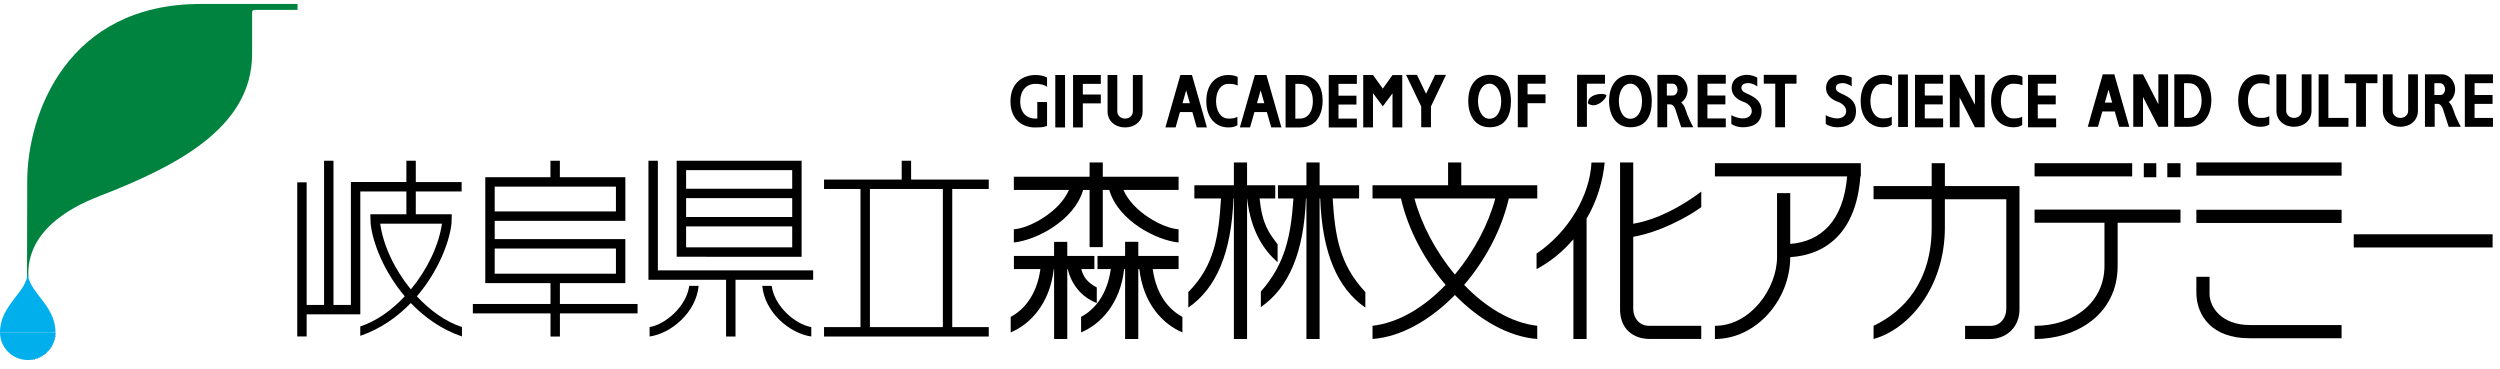 <svg width="271" height="40" viewBox="0 0 271 40" fill="none" xmlns="http://www.w3.org/2000/svg"><path d="M115.45 8.13H114.394V13.815H115.45V8.13Z" fill="#000"/><path d="M112.444 11.054V12.847C111.58 12.933 110.591 12.49 110.591 10.972C110.591 9.845 111.256 9.091 112.224 9.091C113.017 9.091 113.365 9.291 113.5 9.427V8.402C113.5 8.402 113.051 8.131 112.227 8.131C110.994 8.131 109.534 8.885 109.534 10.994C109.534 13.089 110.995 13.815 112.144 13.815C112.707 13.815 113.104 13.815 113.501 13.642V11.054H112.444Z" fill="#000"/><path d="M119.327 9.091V8.13H116.321V13.814H117.378V11.206H119.327V10.246H117.378V9.091H119.327Z" fill="#000"/><path d="M167.536 9.073V8.112H164.53V13.796H165.587V11.188H167.536V10.228H165.587V9.073H167.536Z" fill="#000"/><path d="M121.96 13.814C123.009 13.814 123.859 13.141 123.859 12.083V8.13H122.802V12.083C122.802 12.515 122.44 12.854 121.959 12.854C121.479 12.854 121.116 12.514 121.116 12.083V8.13H120.06V12.083C120.062 13.142 120.912 13.814 121.96 13.814Z" fill="#000"/><path d="M134.163 8.349C134.046 8.261 133.669 8.129 133.158 8.129C131.903 8.129 130.765 8.999 130.765 10.971C130.765 12.91 131.898 13.814 133.157 13.814C133.655 13.814 133.897 13.72 134.136 13.564V12.664C133.85 12.813 133.655 12.853 133.157 12.853C132.323 12.853 131.821 12.019 131.821 10.971C131.821 9.89 132.323 9.092 133.157 9.092C133.655 9.092 133.851 9.138 134.163 9.269V8.349Z" fill="#000"/><path d="M140.901 8.129C140.437 8.129 139.357 8.129 139.357 8.129V13.815H140.899C142.68 13.815 143.371 12.411 143.371 10.918C143.372 9.362 142.668 8.129 140.901 8.129ZM140.9 12.853C140.692 12.853 140.414 12.853 140.414 12.853V9.092H140.9C141.881 9.092 142.315 9.945 142.315 10.972C142.314 11.963 141.881 12.853 140.9 12.853Z" fill="#000"/><path d="M150.948 8.134L149.895 9.609L148.839 8.132H147.775V13.813H148.831V10.104L149.897 11.521L150.948 10.12V13.813H152.005V8.134H150.948Z" fill="#000"/><path d="M147.083 9.09V8.129H144.035V13.817H147.083V12.856H145.091V11.332H147.041V10.372H145.091V9.09H147.083Z" fill="#000"/><path d="M156.749 8.114H155.569L154.583 10.166L153.596 8.114H152.417L154.059 11.536V13.798H155.116V11.536L156.749 8.114Z" fill="#000"/><path d="M161.473 8.112C162.72 8.112 163.787 8.852 163.787 10.954C163.787 12.506 163.2 13.796 161.473 13.796C159.951 13.796 159.16 12.575 159.16 10.954C159.159 9.005 160.242 8.112 161.473 8.112ZM160.216 10.958C160.216 11.759 160.547 12.874 161.473 12.874C162.161 12.874 162.73 12.2 162.73 10.954C162.73 9.854 162.156 9.072 161.473 9.072C160.596 9.072 160.216 10.081 160.216 10.958Z" fill="#000"/><path d="M129.73 13.813H130.832L129.207 8.128H127.955L126.33 13.813H127.432L127.907 12.151H129.254L129.73 13.813ZM128.183 11.19L128.582 9.794L128.981 11.19H128.183Z" fill="#000"/><path d="M137.802 13.813H138.904L137.279 8.128H136.027L134.402 13.813H135.504L135.979 12.151H137.327L137.802 13.813ZM136.254 11.19L136.653 9.794L137.052 11.19H136.254Z" fill="#000"/><path d="M252.396 12.782V8.06H251.339V13.743H254.572V12.782H252.396Z" fill="#000"/><path d="M248.668 13.743C249.718 13.743 250.567 13.069 250.567 12.012V8.06H249.51V12.012C249.51 12.444 249.148 12.783 248.667 12.783C248.188 12.783 247.824 12.444 247.824 12.012V8.06H246.767V12.012C246.769 13.069 247.619 13.743 248.668 13.743Z" fill="#000"/><path d="M260.204 13.743C261.253 13.743 262.102 13.069 262.102 12.012V8.06H261.045V12.012C261.045 12.444 260.683 12.783 260.203 12.783C259.723 12.783 259.359 12.444 259.359 12.012V8.06H258.302V12.012C258.304 13.069 259.154 13.743 260.204 13.743Z" fill="#000"/><path d="M237.241 8.058C236.776 8.058 235.696 8.058 235.696 8.058V13.744H237.239C239.02 13.744 239.71 12.34 239.71 10.848C239.71 9.29 239.007 8.058 237.241 8.058ZM237.239 12.781C237.03 12.781 236.753 12.781 236.753 12.781V9.02H237.239C238.219 9.02 238.653 9.873 238.653 10.901C238.653 11.892 238.22 12.781 237.239 12.781Z" fill="#000"/><path d="M270.235 9.018V8.057H267.188V13.745H270.235V12.784H268.243V11.261H270.193V10.3H268.243V9.018H270.235Z" fill="#000"/><path d="M229.713 13.743H230.816L229.191 8.057H227.939L226.314 13.743H227.416L227.892 12.081H229.24L229.713 13.743ZM228.165 11.12L228.564 9.724L228.963 11.12H228.165Z" fill="#000"/><path d="M233.966 8.06V11.3L232.303 8.06H231.246V13.743H232.303V10.508L233.966 13.743H235.022V8.06H233.966Z" fill="#000"/><path d="M265.946 11.921C265.77 11.362 265.563 11.148 265.436 11.065C265.829 10.796 266.137 10.308 266.137 9.671C266.137 8.794 265.469 8.06 264.739 8.06H262.864V13.744H263.921V11.26H264.238C264.539 11.26 264.743 11.561 264.827 11.86C264.864 11.994 265.438 13.745 265.438 13.745H266.754C266.451 13.175 266.165 12.621 265.946 11.921ZM263.886 9.02H264.517C264.903 9.02 265.046 9.468 265.046 9.671C265.046 9.911 264.902 10.299 264.517 10.299H263.886V9.02Z" fill="#000"/><path d="M257.713 8.06H254.165V9.019H255.411V13.743H256.467V9.019H257.713V8.06Z" fill="#000"/><path d="M246.019 8.278C245.902 8.19 245.526 8.059 245.014 8.059C243.759 8.059 242.621 8.928 242.621 10.901C242.621 12.84 243.755 13.743 245.013 13.743C245.511 13.743 245.753 13.649 245.993 13.493V12.594C245.707 12.743 245.511 12.782 245.013 12.782C244.18 12.782 243.677 11.949 243.677 10.901C243.677 9.819 244.18 9.022 245.013 9.022C245.511 9.022 245.707 9.067 246.019 9.198V8.278Z" fill="#000"/><path d="M214.083 8.112V11.353L212.421 8.112H211.364V13.796H212.421V10.562L214.083 13.796H215.14V8.112H214.083Z" fill="#000"/><path d="M182.747 11.974C182.572 11.415 182.364 11.201 182.238 11.119C182.63 10.849 182.939 10.361 182.939 9.724C182.939 8.847 182.271 8.113 181.54 8.113H179.665V13.797H180.722V11.313H181.04C181.341 11.313 181.544 11.614 181.628 11.913C181.666 12.047 182.24 13.798 182.24 13.798H183.555C183.253 13.228 182.967 12.674 182.747 11.974ZM180.687 9.073H181.318C181.705 9.073 181.848 9.52 181.848 9.723C181.848 9.963 181.704 10.352 181.318 10.352H180.687V9.073Z" fill="#000"/><path d="M194.741 8.112H191.193V9.071H192.438V13.796H193.495V9.071H194.741V8.112Z" fill="#000"/><path d="M187.678 13.438C187.949 13.638 188.435 13.796 188.902 13.796C189.807 13.796 190.956 13.505 190.956 12.044C190.956 11.376 190.713 10.791 189.707 10.304C189.175 10.046 188.77 9.931 188.77 9.536C188.77 9.149 189.064 9.01 189.55 9.01C189.923 9.01 190.434 9.299 190.489 9.368V8.409C190.489 8.409 189.945 8.112 189.36 8.112C188.678 8.112 187.713 8.481 187.713 9.536C187.713 10.482 188.556 10.879 188.985 11.034C189.465 11.207 189.891 11.556 189.891 12.044C189.891 12.507 189.528 12.835 188.901 12.835C188.463 12.835 187.858 12.614 187.677 12.478V13.438H187.678Z" fill="#000"/><path d="M197.911 13.438C198.182 13.638 198.669 13.796 199.136 13.796C200.04 13.796 201.189 13.505 201.189 12.044C201.189 11.376 200.947 10.791 199.941 10.304C199.408 10.046 199.003 9.931 199.003 9.536C199.003 9.149 199.297 9.01 199.784 9.01C200.156 9.01 200.667 9.299 200.723 9.368V8.409C200.723 8.409 200.178 8.112 199.594 8.112C198.912 8.112 197.946 8.481 197.946 9.536C197.946 10.482 198.789 10.879 199.219 11.034C199.699 11.207 200.125 11.556 200.125 12.044C200.125 12.507 199.761 12.835 199.135 12.835C198.697 12.835 198.092 12.614 197.91 12.478V13.438H197.911Z" fill="#000"/><path d="M206.816 8.078H205.759V13.763H206.816V8.078Z" fill="#000"/><path d="M187.073 9.073V8.112H184.026V13.8H187.073V12.84H185.083V11.315H187.032V10.354H185.083V9.073H187.073Z" fill="#000"/><path d="M210.637 9.073V8.112H207.589V13.8H210.637V12.84H208.646V11.315H210.595V10.354H208.646V9.073H210.637Z" fill="#000"/><path d="M222.885 9.073V8.112H219.837V13.8H222.885V12.84H220.894V11.315H222.843V10.354H220.894V9.073H222.885Z" fill="#000"/><path d="M176.739 8.112C177.987 8.112 179.053 8.852 179.053 10.954C179.053 12.506 178.467 13.796 176.739 13.796C175.218 13.796 174.426 12.575 174.426 10.954C174.426 9.005 175.509 8.112 176.739 8.112ZM175.483 10.958C175.483 11.759 175.813 12.874 176.739 12.874C177.428 12.874 177.996 12.2 177.996 10.954C177.996 9.854 177.422 9.072 176.739 9.072C175.862 9.072 175.483 10.081 175.483 10.958Z" fill="#000"/><path d="M205.095 8.331C204.978 8.244 204.601 8.112 204.089 8.112C202.834 8.112 201.696 8.981 201.696 10.954C201.696 12.893 202.829 13.796 204.088 13.796C204.587 13.796 204.827 13.703 205.067 13.546V12.647C204.782 12.796 204.587 12.835 204.088 12.835C203.255 12.835 202.753 12.003 202.753 10.954C202.753 9.872 203.255 9.075 204.088 9.075C204.587 9.075 204.782 9.121 205.095 9.252V8.331Z" fill="#000"/><path d="M219.234 8.331C219.117 8.244 218.74 8.112 218.229 8.112C216.973 8.112 215.836 8.981 215.836 10.954C215.836 12.893 216.969 13.796 218.227 13.796C218.726 13.796 218.967 13.703 219.207 13.546V12.647C218.921 12.796 218.726 12.835 218.227 12.835C217.394 12.835 216.892 12.003 216.892 10.954C216.892 9.872 217.394 9.075 218.227 9.075C218.726 9.075 218.921 9.121 219.234 9.252V8.331Z" fill="#000"/><path d="M45.19 32.12C47.463 29.464 48.708 26.324 48.942 24.245L48.976 23.224H45.072V20.756H50.041V19.735L45.072 19.733V17.424H44.051V19.732L38.036 19.729V33.054H36.15V17.424H35.129V33.054H33.241V19.764H32.22V36.473H33.241V34.075H39.057V20.757H44.051V23.225H40.14L40.178 24.246C40.391 26.307 41.618 29.449 43.877 32.119C42.466 33.625 40.801 34.816 39.054 35.384V36.405C41.246 35.656 43.07 34.362 44.532 32.846C46.005 34.39 47.849 35.712 50.074 36.472V35.451C48.303 34.874 46.614 33.657 45.19 32.12ZM41.214 24.245H47.908C47.57 26.616 46.306 29.231 44.536 31.37C42.781 29.224 41.534 26.608 41.214 24.245Z" fill="#000"/><path d="M69.11 32.951H60.693V30.69H67.787V25.919H53.625V23.94H67.788V19.21H60.689V17.425H59.668V19.21H52.605V30.69H59.674V32.951H51.257V33.972H59.674V36.48H60.695V33.972H69.112V32.951H69.11ZM53.625 20.231H66.767V22.92H53.625V20.231ZM53.625 26.94H66.768V29.67H53.625V26.94Z" fill="#000"/><path d="M71.312 29.308V17.425H70.292V30.328H78.708V36.479H79.729V30.328H88.146V29.308H71.312Z" fill="#000"/><path d="M70.417 35.458V36.479C72.783 36.135 75.464 33.856 75.733 30.985H74.712C74.414 33.218 72.146 35.161 70.417 35.458Z" fill="#000"/><path d="M87.944 35.458V36.479C85.578 36.135 82.897 33.856 82.629 30.985H83.65C83.947 33.218 86.216 35.161 87.944 35.458Z" fill="#000"/><path d="M85.875 27.835H86.896V17.425H73.353V27.833L85.875 27.835ZM74.374 26.813V24.542H85.876V26.813H74.374ZM74.374 23.522V21.481H85.876V23.522H74.374ZM85.875 18.444V20.46H74.374V18.444H85.875Z" fill="#000"/><path d="M107.181 20.485V19.465H98.764V17.424H97.743V19.465H89.326V20.485H93.277V35.458H89.326V36.479H107.18V35.458H103.224V20.485H107.181ZM102.205 35.458H94.299V20.485H102.205V35.458Z" fill="#000"/><path d="M127.759 19.158H119.542V17.612H118.113V19.158H109.9V20.587H115.874C114.86 22.971 111.606 24.739 109.9 24.856V26.285C112.247 26.055 116.44 23.957 117.411 20.588H118.113V26.788H119.542V20.588H120.244C121.216 23.957 125.408 26.055 127.755 26.285V24.856C126.049 24.74 122.795 22.971 121.781 20.587H127.76V19.158H127.759Z" fill="#000"/><path d="M117.213 29.17H118.632V27.741H115.692V26.216H114.263V27.741H109.908V29.17H112.779C112.381 32.037 110.963 33.603 109.56 34.347V36.031C111.658 35.154 113.802 32.938 114.226 29.171H114.264V36.748H115.693V29.171H115.742C116.118 30.736 117.171 32.205 118.892 32.844V31.159C117.876 30.623 117.442 30.049 117.213 29.17Z" fill="#000"/><path d="M124.954 29.17H127.76V27.741H123.391V26.208H121.962V27.741H118.969V29.17H120.41C120.012 32.037 118.594 33.603 117.191 34.347V36.031C119.289 35.154 121.433 32.938 121.857 29.171H121.962V36.748H123.391V29.171H123.507C123.931 32.939 126.075 35.154 128.173 36.031V34.347C126.77 33.603 125.352 32.037 124.954 29.17Z" fill="#000"/><path d="M173.946 17.618H172.516C172.346 21.136 170.096 25.097 166.563 27.489V29.173C168.09 28.36 169.44 27.242 170.557 25.935V36.748H171.986V23.693C173.071 21.891 173.765 19.628 173.946 17.618Z" fill="#000"/><path d="M138.237 21.517H136.539C136.829 24.367 137.575 25.259 138.492 26.484V28.422C137.062 27.183 135.596 25.13 135.191 21.517H135.181V36.747H133.752V21.517H133.704C133.491 27.401 131.853 31.244 128.813 33.343V31.659C131.666 28.786 132.107 25.583 132.357 21.516H129.469V20.086H133.752V17.611H135.181V20.086H138.238V21.517H138.237Z" fill="#000"/><path d="M138.528 21.517H140.21C139.929 25.527 139.34 28.595 136.676 31.603V33.287C139.706 31.194 141.342 27.369 141.564 21.517H141.616V36.747H143.045V21.517H143.112C143.326 27.401 144.964 31.244 148.004 33.343V31.659C145.183 28.653 144.716 25.557 144.462 21.516H147.329V20.086H143.046V17.611H141.617V20.086H138.529V21.517H138.528Z" fill="#000"/><path d="M166.641 21.511V20.082H158.401V17.612H156.972V20.082H148.782V21.511H151.863C152.643 24.902 154.418 28.214 156.705 30.882C154.436 33.242 151.686 34.98 148.782 35.316V36.744C151.873 36.524 155.057 34.685 157.709 31.979C160.361 34.685 163.546 36.524 166.636 36.744V35.316C163.733 34.98 160.982 33.243 158.713 30.882C161.001 28.214 162.775 24.902 163.556 21.511H166.641ZM157.709 29.761C155.618 27.256 154.052 24.256 153.328 21.511H162.09C161.366 24.256 159.8 27.256 157.709 29.761Z" fill="#000"/><path d="M231.128 17.692H220.547V19.121H231.128V17.692Z" fill="#000"/><path d="M270.198 25.397H255.146V26.825H270.198V25.397Z" fill="#000"/><path d="M201.714 17.692H185.897V19.121H200.228C199.828 23.985 197.343 26.192 194.061 26.442V20.938H192.632V27.868C192.632 31.243 189.767 35.318 185.897 35.318V36.747C190.38 36.747 194.057 32.508 194.061 27.876C197.789 27.644 201.214 25.346 201.665 19.121H201.715V17.692H201.714Z" fill="#000"/><path d="M210.825 20.167V17.692H209.395V20.167H203.094V21.596H209.395V24.649C209.395 30.5 206.413 33.736 203.094 35.319V36.748C206.938 35.687 210.824 31.129 210.824 24.662V21.597H217.482C217.482 24.854 217.482 33.143 217.482 33.448C217.482 34.528 216.781 35.323 215.791 35.323C215.449 35.323 213.016 35.323 213.016 35.323V36.752C213.016 36.752 215.236 36.752 215.702 36.752C217.412 36.752 218.912 35.538 218.912 33.539C218.912 33.048 218.912 20.245 218.912 20.245V20.169H210.825V20.167Z" fill="#000"/><path d="M236.364 22.718H220.547V24.148H228.124V28.814C228.124 32.683 224.912 35.322 220.547 35.322V36.751C225.032 36.751 229.553 34.125 229.553 28.814V24.148H236.365V22.718H236.364Z" fill="#000"/><path d="M236.365 17.692H234.937V19.215H236.365V17.692Z" fill="#000"/><path d="M233.742 17.692H232.389V19.215H233.742V17.692Z" fill="#000"/><path d="M184.418 22.456V20.772C182.231 22.418 179.548 23.842 177.043 24.252C177.043 20.762 177.043 17.611 177.043 17.611H175.614C175.614 17.611 175.614 32.912 175.614 33.529C175.614 35.734 177.114 36.742 178.825 36.742C179.29 36.742 184.415 36.742 184.415 36.742V35.314C184.415 35.314 179.076 35.314 178.735 35.314C177.745 35.314 177.043 34.519 177.043 33.439C177.043 33.252 177.043 29.483 177.043 25.669C179.828 25.187 182.833 23.603 184.418 22.456Z" fill="#000"/><path d="M253.829 17.61H238.087V19.039H253.829V17.61Z" fill="#000"/><path d="M253.829 22.739H238.087V24.169H253.829V22.739Z" fill="#000"/><path d="M253.829 35.235C253.829 35.235 244.28 35.235 243.897 35.235C240.807 35.235 239.516 33.286 239.516 31.86C239.516 31.519 239.516 30.004 239.516 30.004H238.086C238.086 30.004 238.086 31.245 238.086 31.711C238.086 34.187 239.757 36.665 243.807 36.665C244.425 36.665 253.828 36.665 253.828 36.665V35.235H253.829Z" fill="#000"/><path d="M173.979 9.073V8.106H170.957V13.748H172.02V9.073H173.979Z" fill="#000"/><path d="M174.136 10.325C174.115 10.745 172.991 11.847 172.152 11.227C171.983 10.294 173.706 9.958 174.136 10.325Z" fill="#000"/><path d="M3.077 30.092C3.077 29.092 2.578 24.436 10.745 21.269C18.911 18.102 27.328 13.936 27.328 5.852C27.328 4.997 27.328 1.522 27.328 1.397C27.328 1.147 27.394 1.069 27.749 1.069C27.749 1.069 31.546 1.069 32.255 1.069V0.43C32.255 0.43 21.999 0.43 21.745 0.43C7.245 0.43 2.953 12.414 2.953 19.644C2.953 23.477 2.929 30.092 2.929 30.092" fill="#00833E"/><path d="M3.006 29.519C3.006 31.644 6.011 33.019 6.011 36.019C6.011 33.019 3.006 31.644 3.006 29.519Z" fill="#00AFEC"/><path d="M3.006 29.519C3.006 31.644 6.011 33.019 6.011 36.019C6.011 33.019 3.006 31.644 3.006 29.519Z" fill="#0098CC"/><path d="M6.011 36.019C6.011 33.019 3.006 31.644 3.006 29.519C3.006 31.644 6.011 33.019 6.011 36.019Z" fill="#0098CC"/><path d="M6.011 36.019C6.011 33.019 3.006 31.644 3.006 29.519C3.006 31.644 6.011 33.019 6.011 36.019Z" fill="#0096C8"/><path d="M6.011 36.019C6.011 33.019 3.006 31.644 3.006 29.519C3.006 31.644 6.011 33.019 6.011 36.019Z" fill="#0093C4"/><path d="M6.011 36.019C6.011 33.019 3.006 31.644 3.006 29.519C3.006 31.644 6.011 33.019 6.011 36.019Z" fill="#0090C1"/><path d="M6.011 36.019C6.011 33.019 3.006 31.644 3.006 29.519C3.006 31.644 6.011 33.019 6.011 36.019Z" fill="#008DBD"/><path d="M6.011 36.019C6.011 33.019 3.006 31.644 3.006 29.519C3.006 31.644 6.011 33.019 6.011 36.019Z" fill="#008ABA"/><path d="M6.011 36.019C6.011 33.019 3.006 31.644 3.006 29.519C3.006 31.644 6.011 33.019 6.011 36.019Z" fill="#0088B6"/><path d="M6.011 36.019C6.011 33.019 3.006 31.644 3.006 29.519C3.006 31.644 6.011 33.019 6.011 36.019Z" fill="#0085B2"/><path d="M6.011 36.019C6.011 33.019 3.006 31.644 3.006 29.519C3.006 31.644 6.011 33.019 6.011 36.019Z" fill="#0082AE"/><path d="M6.011 36.019C6.011 33.019 3.006 31.644 3.006 29.519C3.006 31.644 6.011 33.019 6.011 36.019Z" fill="#007FAA"/><path d="M6.011 36.019C6.011 33.019 3.006 31.644 3.006 29.519C3.006 31.644 6.011 33.019 6.011 36.019Z" fill="#007CA6"/><path d="M6.011 36.019C6.011 33.019 3.006 31.644 3.006 29.519C3.006 31.644 6.011 33.019 6.011 36.019Z" fill="#0078A2"/><path d="M6.011 36.019C6.011 33.019 3.006 31.644 3.006 29.519C3.006 31.644 6.011 33.019 6.011 36.019Z" fill="#00769E"/><path d="M6.011 36.019C6.011 33.019 3.006 31.644 3.006 29.519C3.006 31.644 6.011 33.019 6.011 36.019Z" fill="#00739A"/><path d="M6.011 36.019C6.011 33.019 3.006 31.644 3.006 29.519C3.006 31.644 6.011 33.019 6.011 36.019Z" fill="#006F95"/><path d="M6.011 36.019C6.011 36.185 5.997 36.348 5.972 36.507C5.946 36.665 5.908 36.82 5.858 36.969C5.808 37.118 5.748 37.262 5.675 37.4C5.604 37.539 5.522 37.67 5.431 37.795C5.34 37.919 5.24 38.036 5.13 38.145C5.028 38.239 4.889 38.36 4.78 38.446C4.656 38.537 4.524 38.619 4.386 38.69C4.248 38.761 4.104 38.823 3.954 38.872C3.805 38.922 3.65 38.961 3.492 38.986C3.333 39.012 3.171 39.025 3.005 39.025C4.665 39.023 6.011 37.679 6.011 36.019Z" fill="#00AFEC"/><path d="M6.011 36.019C6.011 36.185 5.997 36.348 5.972 36.507C5.946 36.665 5.908 36.82 5.858 36.969C5.808 37.118 5.748 37.262 5.675 37.4C5.604 37.539 5.522 37.67 5.431 37.795C5.34 37.919 5.24 38.036 5.13 38.145C5.028 38.239 4.889 38.36 4.78 38.446C4.656 38.537 4.524 38.619 4.386 38.69C4.248 38.761 4.104 38.823 3.954 38.872C3.805 38.922 3.65 38.961 3.492 38.986C3.333 39.012 3.171 39.025 3.005 39.025C4.665 39.023 6.011 37.679 6.011 36.019Z" fill="#0098CC"/><path d="M5.972 36.507C5.946 36.665 5.908 36.82 5.858 36.969C5.808 37.118 5.748 37.262 5.675 37.4C5.604 37.539 5.522 37.67 5.431 37.795C5.34 37.919 5.24 38.036 5.13 38.145C5.028 38.239 4.889 38.36 4.78 38.446C4.656 38.537 4.524 38.619 4.386 38.69C4.248 38.761 4.104 38.823 3.954 38.872C3.805 38.922 3.65 38.961 3.492 38.986C3.333 39.012 3.171 39.025 3.005 39.025C4.664 39.025 6.01 37.68 6.01 36.02C6.011 36.185 5.997 36.348 5.972 36.507Z" fill="#0098CC"/><path d="M5.972 36.507C5.946 36.665 5.908 36.82 5.858 36.969C5.808 37.118 5.748 37.262 5.675 37.4C5.604 37.539 5.522 37.67 5.431 37.795C5.34 37.919 5.24 38.036 5.13 38.145C5.028 38.239 4.889 38.36 4.78 38.446C4.656 38.537 4.524 38.619 4.386 38.69C4.248 38.761 4.104 38.823 3.954 38.872C3.805 38.922 3.65 38.961 3.492 38.986C3.333 39.012 3.171 39.025 3.005 39.025C4.664 39.025 6.01 37.68 6.01 36.02C6.011 36.185 5.997 36.348 5.972 36.507Z" fill="#0096C8"/><path d="M5.972 36.507C5.946 36.665 5.908 36.82 5.858 36.969C5.808 37.118 5.748 37.262 5.675 37.4C5.604 37.539 5.522 37.67 5.431 37.795C5.34 37.919 5.24 38.036 5.13 38.145C5.028 38.239 4.889 38.36 4.78 38.446C4.656 38.537 4.524 38.619 4.386 38.69C4.248 38.761 4.104 38.823 3.954 38.872C3.805 38.922 3.65 38.961 3.492 38.986C3.333 39.012 3.171 39.025 3.005 39.025C4.664 39.025 6.01 37.68 6.01 36.02C6.011 36.185 5.997 36.348 5.972 36.507Z" fill="#0093C4"/><path d="M5.972 36.507C5.946 36.665 5.908 36.82 5.858 36.969C5.808 37.118 5.748 37.262 5.675 37.4C5.604 37.539 5.522 37.67 5.431 37.795C5.34 37.919 5.24 38.036 5.13 38.145C5.028 38.239 4.889 38.36 4.78 38.446C4.656 38.537 4.524 38.619 4.386 38.69C4.248 38.761 4.104 38.823 3.954 38.872C3.805 38.922 3.65 38.961 3.492 38.986C3.333 39.012 3.171 39.025 3.005 39.025C4.664 39.025 6.01 37.68 6.01 36.02C6.011 36.185 5.997 36.348 5.972 36.507Z" fill="#0090C1"/><path d="M5.972 36.507C5.946 36.665 5.908 36.82 5.858 36.969C5.808 37.118 5.748 37.262 5.675 37.4C5.604 37.539 5.522 37.67 5.431 37.795C5.34 37.919 5.24 38.036 5.13 38.145C5.028 38.239 4.889 38.36 4.78 38.446C4.656 38.537 4.524 38.619 4.386 38.69C4.248 38.761 4.104 38.823 3.954 38.872C3.805 38.922 3.65 38.961 3.492 38.986C3.333 39.012 3.171 39.025 3.005 39.025C4.664 39.025 6.01 37.68 6.01 36.02C6.011 36.185 5.997 36.348 5.972 36.507Z" fill="#008DBD"/><path d="M5.972 36.507C5.946 36.665 5.908 36.82 5.858 36.969C5.808 37.118 5.748 37.262 5.675 37.4C5.604 37.539 5.522 37.67 5.431 37.795C5.34 37.919 5.24 38.036 5.13 38.145C5.028 38.239 4.889 38.36 4.78 38.446C4.656 38.537 4.524 38.619 4.386 38.69C4.248 38.761 4.104 38.823 3.954 38.872C3.805 38.922 3.65 38.961 3.492 38.986C3.333 39.012 3.171 39.025 3.005 39.025C4.664 39.025 6.01 37.68 6.01 36.02C6.011 36.185 5.997 36.348 5.972 36.507Z" fill="#008ABA"/><path d="M5.972 36.507C5.946 36.665 5.908 36.82 5.858 36.969C5.808 37.118 5.748 37.262 5.675 37.4C5.604 37.539 5.522 37.67 5.431 37.795C5.34 37.919 5.24 38.036 5.13 38.145C5.028 38.239 4.889 38.36 4.78 38.446C4.656 38.537 4.524 38.619 4.386 38.69C4.248 38.761 4.104 38.823 3.954 38.872C3.805 38.922 3.65 38.961 3.492 38.986C3.333 39.012 3.171 39.025 3.005 39.025C4.664 39.025 6.01 37.68 6.01 36.02C6.011 36.185 5.997 36.348 5.972 36.507Z" fill="#0088B6"/><path d="M5.972 36.507C5.946 36.665 5.908 36.82 5.858 36.969C5.808 37.118 5.748 37.262 5.675 37.4C5.604 37.539 5.522 37.67 5.431 37.795C5.34 37.919 5.24 38.036 5.13 38.145C5.028 38.239 4.889 38.36 4.78 38.446C4.656 38.537 4.524 38.619 4.386 38.69C4.248 38.761 4.104 38.823 3.954 38.872C3.805 38.922 3.65 38.961 3.492 38.986C3.333 39.012 3.171 39.025 3.005 39.025C4.664 39.025 6.01 37.68 6.01 36.02C6.011 36.185 5.997 36.348 5.972 36.507Z" fill="#0085B2"/><path d="M5.972 36.507C5.946 36.665 5.908 36.82 5.858 36.969C5.808 37.118 5.748 37.262 5.675 37.4C5.604 37.539 5.522 37.67 5.431 37.795C5.34 37.919 5.24 38.036 5.13 38.145C5.028 38.239 4.889 38.36 4.78 38.446C4.656 38.537 4.524 38.619 4.386 38.69C4.248 38.761 4.104 38.823 3.954 38.872C3.805 38.922 3.65 38.961 3.492 38.986C3.333 39.012 3.171 39.025 3.005 39.025C4.664 39.025 6.01 37.68 6.01 36.02C6.011 36.185 5.997 36.348 5.972 36.507Z" fill="#0082AE"/><path d="M5.972 36.507C5.946 36.665 5.908 36.82 5.858 36.969C5.808 37.118 5.748 37.262 5.675 37.4C5.604 37.539 5.522 37.67 5.431 37.795C5.34 37.919 5.24 38.036 5.13 38.145C5.028 38.239 4.889 38.36 4.78 38.446C4.656 38.537 4.524 38.619 4.386 38.69C4.248 38.761 4.104 38.823 3.954 38.872C3.805 38.922 3.65 38.961 3.492 38.986C3.333 39.012 3.171 39.025 3.005 39.025C4.664 39.025 6.01 37.68 6.01 36.02C6.011 36.185 5.997 36.348 5.972 36.507Z" fill="#007FAA"/><path d="M5.972 36.507C5.946 36.665 5.908 36.82 5.858 36.969C5.808 37.118 5.748 37.262 5.675 37.4C5.604 37.539 5.522 37.67 5.431 37.795C5.34 37.919 5.24 38.036 5.13 38.145C5.028 38.239 4.889 38.36 4.78 38.446C4.656 38.537 4.524 38.619 4.386 38.69C4.248 38.761 4.104 38.823 3.954 38.872C3.805 38.922 3.65 38.961 3.492 38.986C3.333 39.012 3.171 39.025 3.005 39.025C4.664 39.025 6.01 37.68 6.01 36.02C6.011 36.185 5.997 36.348 5.972 36.507Z" fill="#007CA6"/><path d="M5.972 36.507C5.946 36.665 5.908 36.82 5.858 36.969C5.808 37.118 5.748 37.262 5.675 37.4C5.604 37.539 5.522 37.67 5.431 37.795C5.34 37.919 5.24 38.036 5.13 38.145C5.028 38.239 4.889 38.36 4.78 38.446C4.656 38.537 4.524 38.619 4.386 38.69C4.248 38.761 4.104 38.823 3.954 38.872C3.805 38.922 3.65 38.961 3.492 38.986C3.333 39.012 3.171 39.025 3.005 39.025C4.664 39.025 6.01 37.68 6.01 36.02C6.011 36.185 5.997 36.348 5.972 36.507Z" fill="#0078A2"/><path d="M5.972 36.507C5.946 36.665 5.908 36.82 5.858 36.969C5.808 37.118 5.748 37.262 5.675 37.4C5.604 37.539 5.522 37.67 5.431 37.795C5.34 37.919 5.24 38.036 5.13 38.145C5.028 38.239 4.889 38.36 4.78 38.446C4.656 38.537 4.524 38.619 4.386 38.69C4.248 38.761 4.104 38.823 3.954 38.872C3.805 38.922 3.65 38.961 3.492 38.986C3.333 39.012 3.171 39.025 3.005 39.025C4.664 39.025 6.01 37.68 6.01 36.02C6.011 36.185 5.997 36.348 5.972 36.507Z" fill="#00769E"/><path d="M5.972 36.507C5.946 36.665 5.908 36.82 5.858 36.969C5.808 37.118 5.748 37.262 5.675 37.4C5.604 37.539 5.522 37.67 5.431 37.795C5.34 37.919 5.24 38.036 5.13 38.145C5.028 38.239 4.889 38.36 4.78 38.446C4.656 38.537 4.524 38.619 4.386 38.69C4.248 38.761 4.104 38.823 3.954 38.872C3.805 38.922 3.65 38.961 3.492 38.986C3.333 39.012 3.171 39.025 3.005 39.025C4.664 39.025 6.01 37.68 6.01 36.02C6.011 36.185 5.997 36.348 5.972 36.507Z" fill="#00739A"/><path d="M5.972 36.507C5.946 36.665 5.908 36.82 5.858 36.969C5.808 37.118 5.748 37.262 5.675 37.4C5.604 37.539 5.522 37.67 5.431 37.795C5.34 37.919 5.24 38.036 5.13 38.145C5.028 38.239 4.889 38.36 4.78 38.446C4.656 38.537 4.524 38.619 4.386 38.69C4.248 38.761 4.104 38.823 3.954 38.872C3.805 38.922 3.65 38.961 3.492 38.986C3.333 39.012 3.171 39.025 3.005 39.025C4.664 39.025 6.01 37.68 6.01 36.02C6.011 36.185 5.997 36.348 5.972 36.507Z" fill="#006F95"/><path d="M3.006 39.023C2.84 39.023 2.677 39.01 2.519 38.984C2.36 38.959 2.206 38.92 2.056 38.87C1.925 38.821 1.752 38.748 1.625 38.688C1.487 38.617 1.355 38.535 1.23 38.444C1.106 38.352 0.989 38.252 0.88 38.143C0.771 38.034 0.671 37.917 0.579 37.793C0.488 37.668 0.406 37.537 0.335 37.398C0.264 37.26 0.202 37.117 0.152 36.967C0.103 36.818 0.064 36.663 0.039 36.505C0.014 36.348 0 36.185 0 36.019C0 36.019 1.312 36.019 2.953 36.019C4.612 36.019 5.981 36.019 6.011 36.019C6.011 37.679 4.665 39.023 3.006 39.023Z" fill="#00AFEC"/><path d="M0 36.019C0 33.019 3.006 31.644 3.006 29.519C3.006 31.644 6.011 33.019 6.011 36.019C5.982 36.019 4.613 36.019 2.953 36.019C1.312 36.019 0 36.019 0 36.019Z" fill="#00AFEC"/><path d="M2.995 29.741C2.935 30.345 2.659 30.802 2.437 31.169C2.773 30.643 3.005 30.109 3.005 29.519C3.004 29.586 3.002 29.675 2.995 29.741Z" fill="#0090C1"/><path d="M3.004 29.599C2.983 30.132 2.805 30.492 2.649 30.809C2.867 30.398 3.006 29.976 3.006 29.519C3.005 29.543 3.005 29.575 3.004 29.599Z" fill="#008DBD"/><path d="M2.993 29.757C2.954 30.121 2.843 30.386 2.776 30.544C2.92 30.216 3.005 29.878 3.005 29.519C3.003 29.59 3.001 29.686 2.993 29.757Z" fill="#008ABA"/><path d="M3.004 29.604C2.994 29.824 2.967 30.014 2.858 30.336C2.952 30.073 3.005 29.803 3.005 29.519C3.005 29.544 3.005 29.578 3.004 29.604Z" fill="#0088B6"/><path d="M2.989 29.794C2.971 29.936 2.93 30.101 2.918 30.148C2.975 29.945 3.006 29.736 3.006 29.519C3.003 29.602 2.999 29.712 2.989 29.794Z" fill="#0085B2"/><path d="M3.003 29.627C2.994 29.782 2.983 29.844 2.961 29.966C2.99 29.82 3.006 29.671 3.006 29.519C3.005 29.551 3.005 29.595 3.003 29.627Z" fill="#0082AE"/><path d="M2.989 29.786C3 29.698 3.006 29.609 3.006 29.518C3.002 29.599 2.998 29.706 2.989 29.786Z" fill="#007FAA"/><path d="M3.004 29.596C3.005 29.571 3.006 29.544 3.006 29.519L3.004 29.596Z" fill="#007CA6"/><path d="M2.948 30.594C2.948 30.585 2.95 30.573 2.951 30.564C2.951 30.573 2.95 30.585 2.948 30.594Z" fill="#B7E1F9"/></svg>
